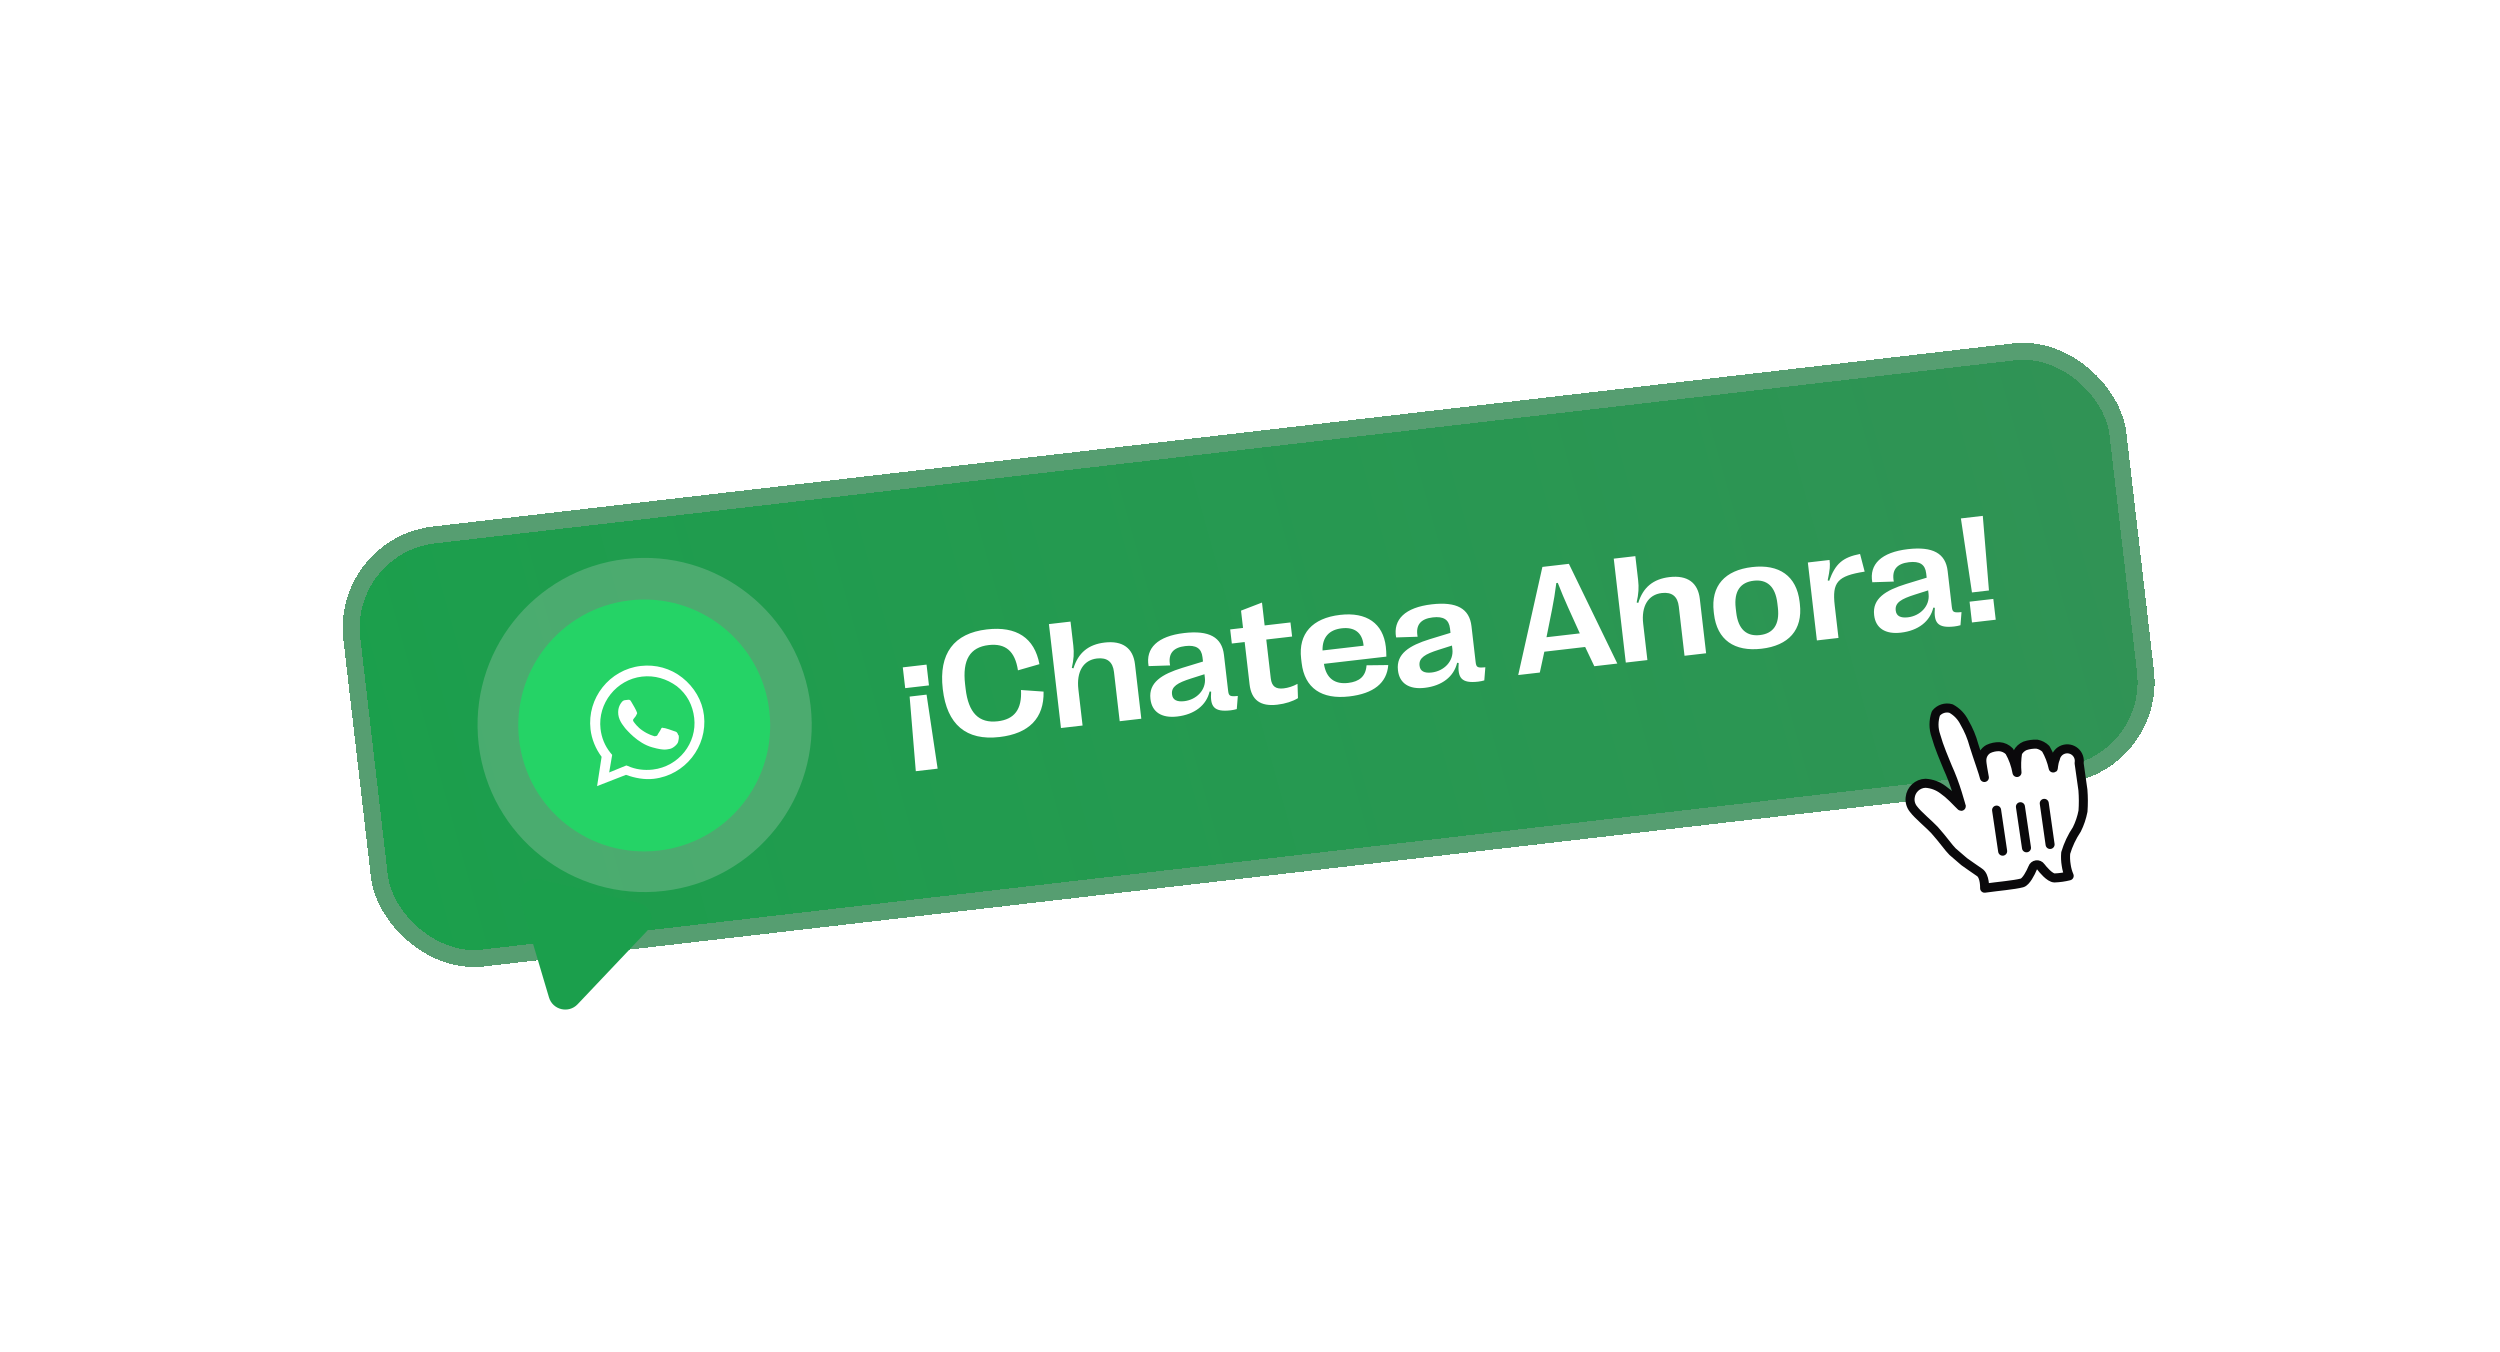 <svg width="294" height="159" viewBox="0 0 294 159" fill="none" xmlns="http://www.w3.org/2000/svg">
<g filter="url(#filter0_d_474_1086)">
<rect x="39" y="59.298" width="211.086" height="52.086" rx="12" transform="rotate(-6.61 39 59.298)" fill="url(#paint0_linear_474_1086)" shape-rendering="crispEdges"/>
<rect x="40.108" y="60.176" width="209.086" height="50.086" rx="11" transform="rotate(-6.61 40.108 60.176)" stroke="#569E71" stroke-width="2" shape-rendering="crispEdges"/>
<path d="M67.928 114.1C66.87 115.218 64.998 114.77 64.559 113.294L61.183 101.932C60.745 100.456 62.069 99.059 63.566 99.417L75.094 102.175C76.592 102.533 77.14 104.378 76.081 105.495L67.928 114.1Z" fill="#1B9F4C"/>
<circle cx="19.656" cy="19.656" r="19.656" transform="matrix(0.993 -0.115 -0.115 -0.993 58.552 103.037)" fill="#DBDBDB" fill-opacity="0.24"/>
<path d="M90.475 79.611C89.534 71.485 82.183 65.661 74.058 66.603C65.932 67.544 60.108 74.895 61.05 83.02C61.991 91.146 69.342 96.97 77.467 96.028C85.593 95.087 91.417 87.736 90.475 79.611Z" fill="#25D366"/>
<path fill-rule="evenodd" clip-rule="evenodd" d="M80.244 75.695C78.847 74.588 77.1 74.114 75.348 74.317C71.675 74.743 69.019 78.096 69.444 81.768C69.58 82.937 70.049 84.066 70.749 85L70.218 88.445L73.617 87.121C74.677 87.506 75.8 87.714 76.885 87.588C80.558 87.162 83.215 83.81 82.789 80.137C82.586 78.384 81.641 76.802 80.244 75.695ZM76.76 86.503C75.758 86.619 74.728 86.485 73.835 86.081L73.658 86.016L71.639 86.843L71.992 84.772L71.796 84.541C71.105 83.69 70.738 82.718 70.622 81.716C70.274 78.711 72.488 75.917 75.493 75.569C76.995 75.395 78.398 75.825 79.599 76.7C80.81 77.66 81.466 78.937 81.64 80.439C81.978 83.361 79.848 86.145 76.76 86.503ZM79.281 81.982C79.104 81.917 78.221 81.597 78.054 81.616C77.878 81.552 77.794 81.562 77.73 81.738C77.666 81.915 77.371 82.287 77.307 82.464C77.233 82.557 77.15 82.567 76.983 82.586C76.806 82.522 76.286 82.413 75.55 81.906C75.001 81.547 74.6 81.001 74.497 80.844C74.394 80.687 74.468 80.594 74.542 80.501C74.615 80.407 74.689 80.314 74.763 80.221C74.837 80.128 74.827 80.045 74.901 79.951C74.975 79.858 74.882 79.785 74.872 79.701C74.862 79.618 74.432 78.822 74.226 78.507C74.114 78.266 73.947 78.286 73.863 78.296C73.78 78.305 73.696 78.315 73.529 78.334C73.446 78.344 73.279 78.363 73.131 78.549C72.984 78.736 72.615 79.201 72.712 80.036C72.808 80.871 73.48 81.554 73.582 81.712C73.675 81.785 74.964 83.412 76.71 83.887C78.197 84.306 78.428 84.111 78.762 84.072C79.096 84.033 79.715 83.538 79.76 83.195C79.878 82.758 79.84 82.424 79.756 82.434C79.624 82.026 79.457 82.046 79.281 81.982Z" fill="white"/>
<path d="M106.168 74.482L108.962 74.158L109.245 76.603L106.451 76.926L106.168 74.482ZM106.973 77.919L108.964 77.688L110.265 86.394L107.698 86.692L106.973 77.919ZM117.54 82.675C113.629 83.129 111.354 81.207 110.872 77.051L110.868 77.016C110.387 72.869 112.162 70.469 116.056 70.018C119.548 69.613 121.657 71.015 122.237 74.106L119.711 74.832C119.37 72.58 118.251 71.63 116.269 71.86C114.069 72.115 113.162 73.6 113.495 76.473L113.555 76.988C113.885 79.843 115.117 81.08 117.335 80.823C119.299 80.596 120.197 79.412 120.067 77.145L122.725 77.332C122.794 80.447 121.024 82.272 117.54 82.675ZM127.311 81.322L124.77 81.616L123.354 69.394L125.894 69.099L126.222 71.928C126.322 72.792 126.275 73.532 126.048 74.549L126.24 74.598C126.798 72.772 127.993 71.785 129.914 71.562C132 71.32 133.253 72.201 133.475 74.122L134.217 80.522L131.676 80.816L131.005 75.028C130.868 73.84 130.203 73.298 129.007 73.437C127.392 73.624 126.578 75.001 126.817 77.061L127.311 81.322ZM138.443 80.262C136.6 80.476 135.47 79.731 135.295 78.22L135.291 78.185C135.068 76.264 136.619 75.289 139.045 74.538L141.471 73.797L141.412 73.282C141.289 72.226 140.642 71.832 139.385 71.978C137.979 72.14 137.337 72.861 137.605 74.254L135.075 74.335C134.697 72.22 136.135 70.806 139.26 70.444C142.202 70.103 143.697 70.938 143.938 73.016L144.425 77.215C144.499 77.861 144.632 77.935 145.568 77.844L145.446 79.389C145.241 79.448 144.982 79.504 144.729 79.534C142.729 79.765 142.295 79.072 142.431 77.34L142.251 77.317C141.872 78.936 140.485 80.025 138.443 80.262ZM139.26 78.46C140.709 78.292 141.858 77.132 141.694 75.718L141.644 75.29L140.066 75.792C138.496 76.292 137.724 76.735 137.829 77.643L137.833 77.678C137.906 78.307 138.404 78.559 139.26 78.46ZM150.2 78.873C148.235 79.101 147.164 78.331 146.95 76.48L146.373 71.504L144.862 71.679L144.67 70.02L146.181 69.845L145.945 67.811L148.41 66.862L148.721 69.551L151.759 69.199L151.952 70.857L148.913 71.21L149.442 75.767C149.553 76.727 150.034 77.061 150.959 76.954C151.474 76.894 152.047 76.721 152.587 76.42L152.641 78.104C152.038 78.474 151.169 78.761 150.2 78.873ZM160.705 74.24L163.258 74.21C163.097 76.326 161.524 77.57 158.669 77.9C155.422 78.277 153.416 76.925 153.071 73.948L153.012 73.442C152.675 70.535 154.311 68.691 157.593 68.31C160.719 67.948 162.655 69.308 162.975 72.066C163.018 72.442 163.031 72.785 163.037 73.218L155.695 74.069C155.956 75.791 156.993 76.493 158.539 76.314C159.857 76.161 160.617 75.543 160.705 74.24ZM157.785 69.889C156.284 70.064 155.494 70.96 155.53 72.496L160.358 71.936L160.342 71.796C160.179 70.391 159.278 69.716 157.785 69.889ZM167.55 76.889C165.708 77.103 164.578 76.358 164.403 74.847L164.399 74.812C164.176 72.891 165.727 71.916 168.152 71.165L170.579 70.424L170.52 69.909C170.397 68.853 169.75 68.459 168.493 68.605C167.087 68.767 166.445 69.488 166.713 70.881L164.183 70.962C163.805 68.847 165.243 67.433 168.368 67.07C171.31 66.73 172.805 67.565 173.046 69.643L173.533 73.842C173.607 74.488 173.74 74.562 174.676 74.471L174.554 76.016C174.349 76.075 174.09 76.131 173.837 76.161C171.837 76.392 171.403 75.699 171.539 73.967L171.359 73.944C170.98 75.563 169.593 76.652 167.55 76.889ZM168.368 75.087C169.817 74.919 170.966 73.759 170.802 72.345L170.752 71.917L169.174 72.419C167.604 72.919 166.832 73.362 166.937 74.27L166.941 74.305C167.014 74.934 167.512 75.186 168.368 75.087ZM181.083 75.091L178.542 75.385L181.386 62.669L184.503 62.307L190.198 74.035L187.491 74.348L186.415 72.084L181.613 72.641L181.083 75.091ZM182.528 67.633L181.867 70.939L185.787 70.485L184.395 67.408C183.967 66.457 183.624 65.639 183.197 64.547L183.022 64.567C182.873 65.726 182.736 66.6 182.528 67.633ZM193.734 73.625L191.193 73.919L189.777 61.697L192.317 61.402L192.645 64.231C192.745 65.095 192.698 65.835 192.471 66.852L192.662 66.901C193.221 65.075 194.416 64.088 196.336 63.865C198.423 63.623 199.675 64.504 199.898 66.425L200.639 72.825L198.099 73.119L197.428 67.331C197.291 66.143 196.626 65.601 195.43 65.74C193.815 65.927 193.001 67.304 193.24 69.364L193.734 73.625ZM207.16 72.29C203.974 72.659 201.919 71.27 201.563 68.196L201.535 67.952C201.179 64.879 202.861 63.056 206.048 62.687C209.217 62.319 211.28 63.708 211.636 66.781L211.664 67.026C212.021 70.099 210.33 71.923 207.16 72.29ZM206.974 70.684C208.511 70.506 209.312 69.475 209.078 67.458L209.019 66.952C208.785 64.935 207.77 64.115 206.234 64.293C204.688 64.472 203.888 65.503 204.121 67.519L204.18 68.026C204.414 70.043 205.429 70.863 206.974 70.684ZM216.206 71.021L213.666 71.315L212.603 62.148L215.153 61.853C215.243 62.479 215.204 62.979 214.935 64.249L215.11 64.308C215.832 62.296 216.709 61.54 218.743 61.145L219.284 63.223C216.078 63.727 215.446 64.464 215.764 67.206L216.206 71.021ZM223.549 70.4C221.707 70.614 220.576 69.868 220.401 68.358L220.397 68.323C220.175 66.403 221.725 65.427 224.151 64.677L226.578 63.935L226.518 63.42C226.396 62.364 225.748 61.97 224.491 62.115C223.085 62.278 222.443 62.999 222.711 64.392L220.181 64.473C219.803 62.358 221.241 60.944 224.366 60.581C227.309 60.24 228.803 61.076 229.044 63.154L229.531 67.353C229.606 67.999 229.738 68.073 230.674 67.982L230.552 69.526C230.347 69.586 230.088 69.642 229.835 69.672C227.836 69.903 227.401 69.21 227.537 67.478L227.357 67.455C226.978 69.074 225.592 70.163 223.549 70.4ZM224.366 68.598C225.816 68.43 226.964 67.27 226.8 65.856L226.751 65.428L225.172 65.93C223.602 66.43 222.83 66.873 222.936 67.781L222.94 67.816C223.013 68.445 223.511 68.697 224.366 68.598ZM233.901 65.44L231.902 65.672L230.601 56.966L233.177 56.667L233.901 65.44ZM234.698 68.878L231.904 69.202L231.621 66.757L234.414 66.433L234.698 68.878Z" fill="white"/>
<g clip-path="url(#clip0_474_1086)">
<g filter="url(#filter1_d_474_1086)">
<path d="M229.623 94.74C229.159 94.291 228.523 93.337 227.488 92.183C226.898 91.552 225.504 90.391 225.042 89.756C224.721 89.376 224.572 88.878 224.634 88.384C224.725 87.448 225.499 86.726 226.439 86.698C227.176 86.741 227.883 86.999 228.474 87.44C228.884 87.729 229.27 88.052 229.626 88.406C229.89 88.654 229.962 88.759 230.26 89.045C230.558 89.332 230.772 89.63 230.578 89.172C230.381 88.485 230.046 87.331 229.659 86.314C229.363 85.541 229.304 85.421 229.05 84.842C228.796 84.263 228.627 83.772 228.347 83.112C228.085 82.46 227.858 81.796 227.665 81.121C227.364 80.265 227.363 79.333 227.662 78.477C228.087 77.947 228.788 77.723 229.441 77.91C230.123 78.279 230.673 78.85 231.016 79.546C231.511 80.391 231.889 81.299 232.142 82.245C232.565 83.615 233.289 85.6 233.362 86.018C233.289 85.5 233.036 84.42 233.065 83.916C233.09 83.391 233.385 82.916 233.845 82.662C234.244 82.475 234.682 82.383 235.122 82.395C235.57 82.424 235.99 82.62 236.301 82.943C236.741 83.715 237.044 84.557 237.197 85.432C237.125 84.657 237.149 83.876 237.268 83.106C237.455 82.743 237.763 82.457 238.139 82.297C238.591 82.146 239.066 82.079 239.541 82.098C239.939 82.171 240.305 82.364 240.591 82.65C240.993 83.351 241.284 84.111 241.453 84.901C241.481 85.097 241.474 84.341 241.713 83.806C241.806 83.308 242.157 82.897 242.635 82.728C243.113 82.559 243.645 82.659 244.03 82.988C244.415 83.318 244.596 83.828 244.503 84.326C244.632 85.237 244.626 85.195 244.713 85.812C244.8 86.428 244.878 86.975 244.951 87.494C245.016 88.321 245.019 89.152 244.96 89.98C244.817 90.725 244.573 91.448 244.235 92.127C243.662 92.98 243.22 93.915 242.926 94.9C242.886 95.374 242.906 95.852 242.985 96.321C243.045 96.757 243.163 97.183 243.336 97.587C242.771 97.729 242.193 97.81 241.612 97.831C241.053 97.824 240.226 96.826 239.996 96.516C239.88 96.348 239.679 96.26 239.478 96.289C239.276 96.317 239.107 96.457 239.043 96.651C238.81 97.227 238.26 98.291 237.792 98.415C236.868 98.66 234.918 98.822 233.391 99.038C233.391 99.038 233.445 97.601 232.798 97.178C232.152 96.755 231.48 96.249 230.99 95.918L229.623 94.74Z" fill="white"/>
<path fill-rule="evenodd" clip-rule="evenodd" d="M229.623 94.74C229.159 94.291 228.523 93.337 227.488 92.183C226.898 91.552 225.504 90.391 225.042 89.756C224.721 89.376 224.572 88.878 224.634 88.384C224.725 87.448 225.499 86.726 226.439 86.698C227.176 86.741 227.883 86.999 228.474 87.44C228.884 87.729 229.27 88.052 229.626 88.406C229.89 88.654 229.962 88.759 230.26 89.045C230.558 89.332 230.772 89.63 230.578 89.172C230.381 88.485 230.046 87.331 229.659 86.314C229.363 85.541 229.304 85.421 229.05 84.842C228.796 84.263 228.627 83.772 228.347 83.112C228.085 82.46 227.858 81.796 227.665 81.121C227.364 80.265 227.363 79.333 227.662 78.477C228.087 77.947 228.788 77.723 229.441 77.91C230.123 78.279 230.673 78.85 231.016 79.546C231.511 80.391 231.889 81.299 232.142 82.245C232.565 83.615 233.289 85.6 233.362 86.018C233.289 85.5 233.036 84.42 233.065 83.916C233.09 83.391 233.385 82.916 233.845 82.662C234.244 82.475 234.682 82.383 235.122 82.395C235.57 82.424 235.99 82.62 236.301 82.943C236.741 83.715 237.044 84.557 237.197 85.432C237.125 84.657 237.149 83.876 237.268 83.106C237.455 82.743 237.763 82.457 238.139 82.297C238.591 82.146 239.066 82.079 239.541 82.098C239.939 82.171 240.305 82.364 240.591 82.65C240.993 83.351 241.284 84.111 241.453 84.901C241.481 85.097 241.474 84.341 241.713 83.806C241.806 83.308 242.157 82.897 242.635 82.728C243.113 82.559 243.645 82.659 244.03 82.988C244.415 83.318 244.596 83.828 244.503 84.326C244.632 85.237 244.626 85.195 244.713 85.812C244.8 86.428 244.878 86.975 244.951 87.494C245.016 88.321 245.019 89.152 244.96 89.98C244.817 90.725 244.573 91.448 244.235 92.127C243.662 92.98 243.22 93.915 242.926 94.9C242.886 95.374 242.906 95.852 242.985 96.321C243.045 96.757 243.163 97.183 243.336 97.587C242.771 97.729 242.193 97.81 241.612 97.831C241.053 97.824 240.226 96.826 239.996 96.516C239.88 96.348 239.679 96.26 239.478 96.289C239.276 96.317 239.107 96.457 239.043 96.651C238.81 97.227 238.26 98.291 237.792 98.415C236.868 98.66 234.918 98.822 233.391 99.038C233.391 99.038 233.445 97.601 232.798 97.178C232.152 96.755 231.48 96.249 230.99 95.918L229.623 94.74Z" stroke="#0A090B" stroke-width="1.062" stroke-linecap="round" stroke-linejoin="round"/>
<path d="M241.616 93.822L240.931 88.984C240.89 88.694 240.621 88.493 240.331 88.534C240.04 88.575 239.838 88.843 239.879 89.133L240.565 93.97C240.606 94.26 240.874 94.461 241.164 94.42C241.455 94.379 241.657 94.111 241.616 93.822Z" fill="#0A090B"/>
<path d="M238.841 94.212L238.127 89.376C238.085 89.087 237.815 88.888 237.525 88.931C237.235 88.974 237.034 89.242 237.077 89.531L237.79 94.367C237.833 94.656 238.103 94.855 238.393 94.812C238.683 94.77 238.883 94.501 238.841 94.212Z" fill="#0A090B"/>
<path d="M234.274 89.933L234.987 94.76C235.03 95.051 235.299 95.253 235.59 95.21C235.88 95.167 236.08 94.896 236.037 94.605L235.325 89.778C235.282 89.487 235.012 89.285 234.722 89.328C234.432 89.371 234.231 89.642 234.274 89.933Z" fill="#0A090B"/>
</g>
</g>
</g>
<defs>
<filter id="filter0_d_474_1086" x="-1" y="-1" width="295.679" height="159.726" filterUnits="userSpaceOnUse" color-interpolation-filters="sRGB">
<feFlood flood-opacity="0" result="BackgroundImageFix"/>
<feColorMatrix in="SourceAlpha" type="matrix" values="0 0 0 0 0 0 0 0 0 0 0 0 0 0 0 0 0 0 127 0" result="hardAlpha"/>
<feOffset dy="4"/>
<feGaussianBlur stdDeviation="20"/>
<feComposite in2="hardAlpha" operator="out"/>
<feColorMatrix type="matrix" values="0 0 0 0 0 0 0 0 0 0 0 0 0 0 0 0 0 0 0.12 0"/>
<feBlend mode="normal" in2="BackgroundImageFix" result="effect1_dropShadow_474_1086"/>
<feBlend mode="normal" in="SourceGraphic" in2="effect1_dropShadow_474_1086" result="shape"/>
</filter>
<filter id="filter1_d_474_1086" x="222.06" y="75.79" width="25.48" height="26.86" filterUnits="userSpaceOnUse" color-interpolation-filters="sRGB">
<feFlood flood-opacity="0" result="BackgroundImageFix"/>
<feColorMatrix in="SourceAlpha" type="matrix" values="0 0 0 0 0 0 0 0 0 0 0 0 0 0 0 0 0 0 127 0" result="hardAlpha"/>
<feOffset dy="1.415"/>
<feGaussianBlur stdDeviation="0.566"/>
<feColorMatrix type="matrix" values="0 0 0 0 0 0 0 0 0 0 0 0 0 0 0 0 0 0 0.5 0"/>
<feBlend mode="normal" in2="BackgroundImageFix" result="effect1_dropShadow_474_1086"/>
<feBlend mode="normal" in="SourceGraphic" in2="effect1_dropShadow_474_1086" result="shape"/>
</filter>
<linearGradient id="paint0_linear_474_1086" x1="41.707" y1="101.089" x2="245.773" y2="68.865" gradientUnits="userSpaceOnUse">
<stop stop-color="#1B9F4C"/>
<stop offset="1" stop-color="#309355"/>
</linearGradient>
<clipPath id="clip0_474_1086">
<rect width="28.31" height="28.31" fill="white" transform="translate(218 75.97) rotate(-8.061)"/>
</clipPath>
</defs>
</svg>
